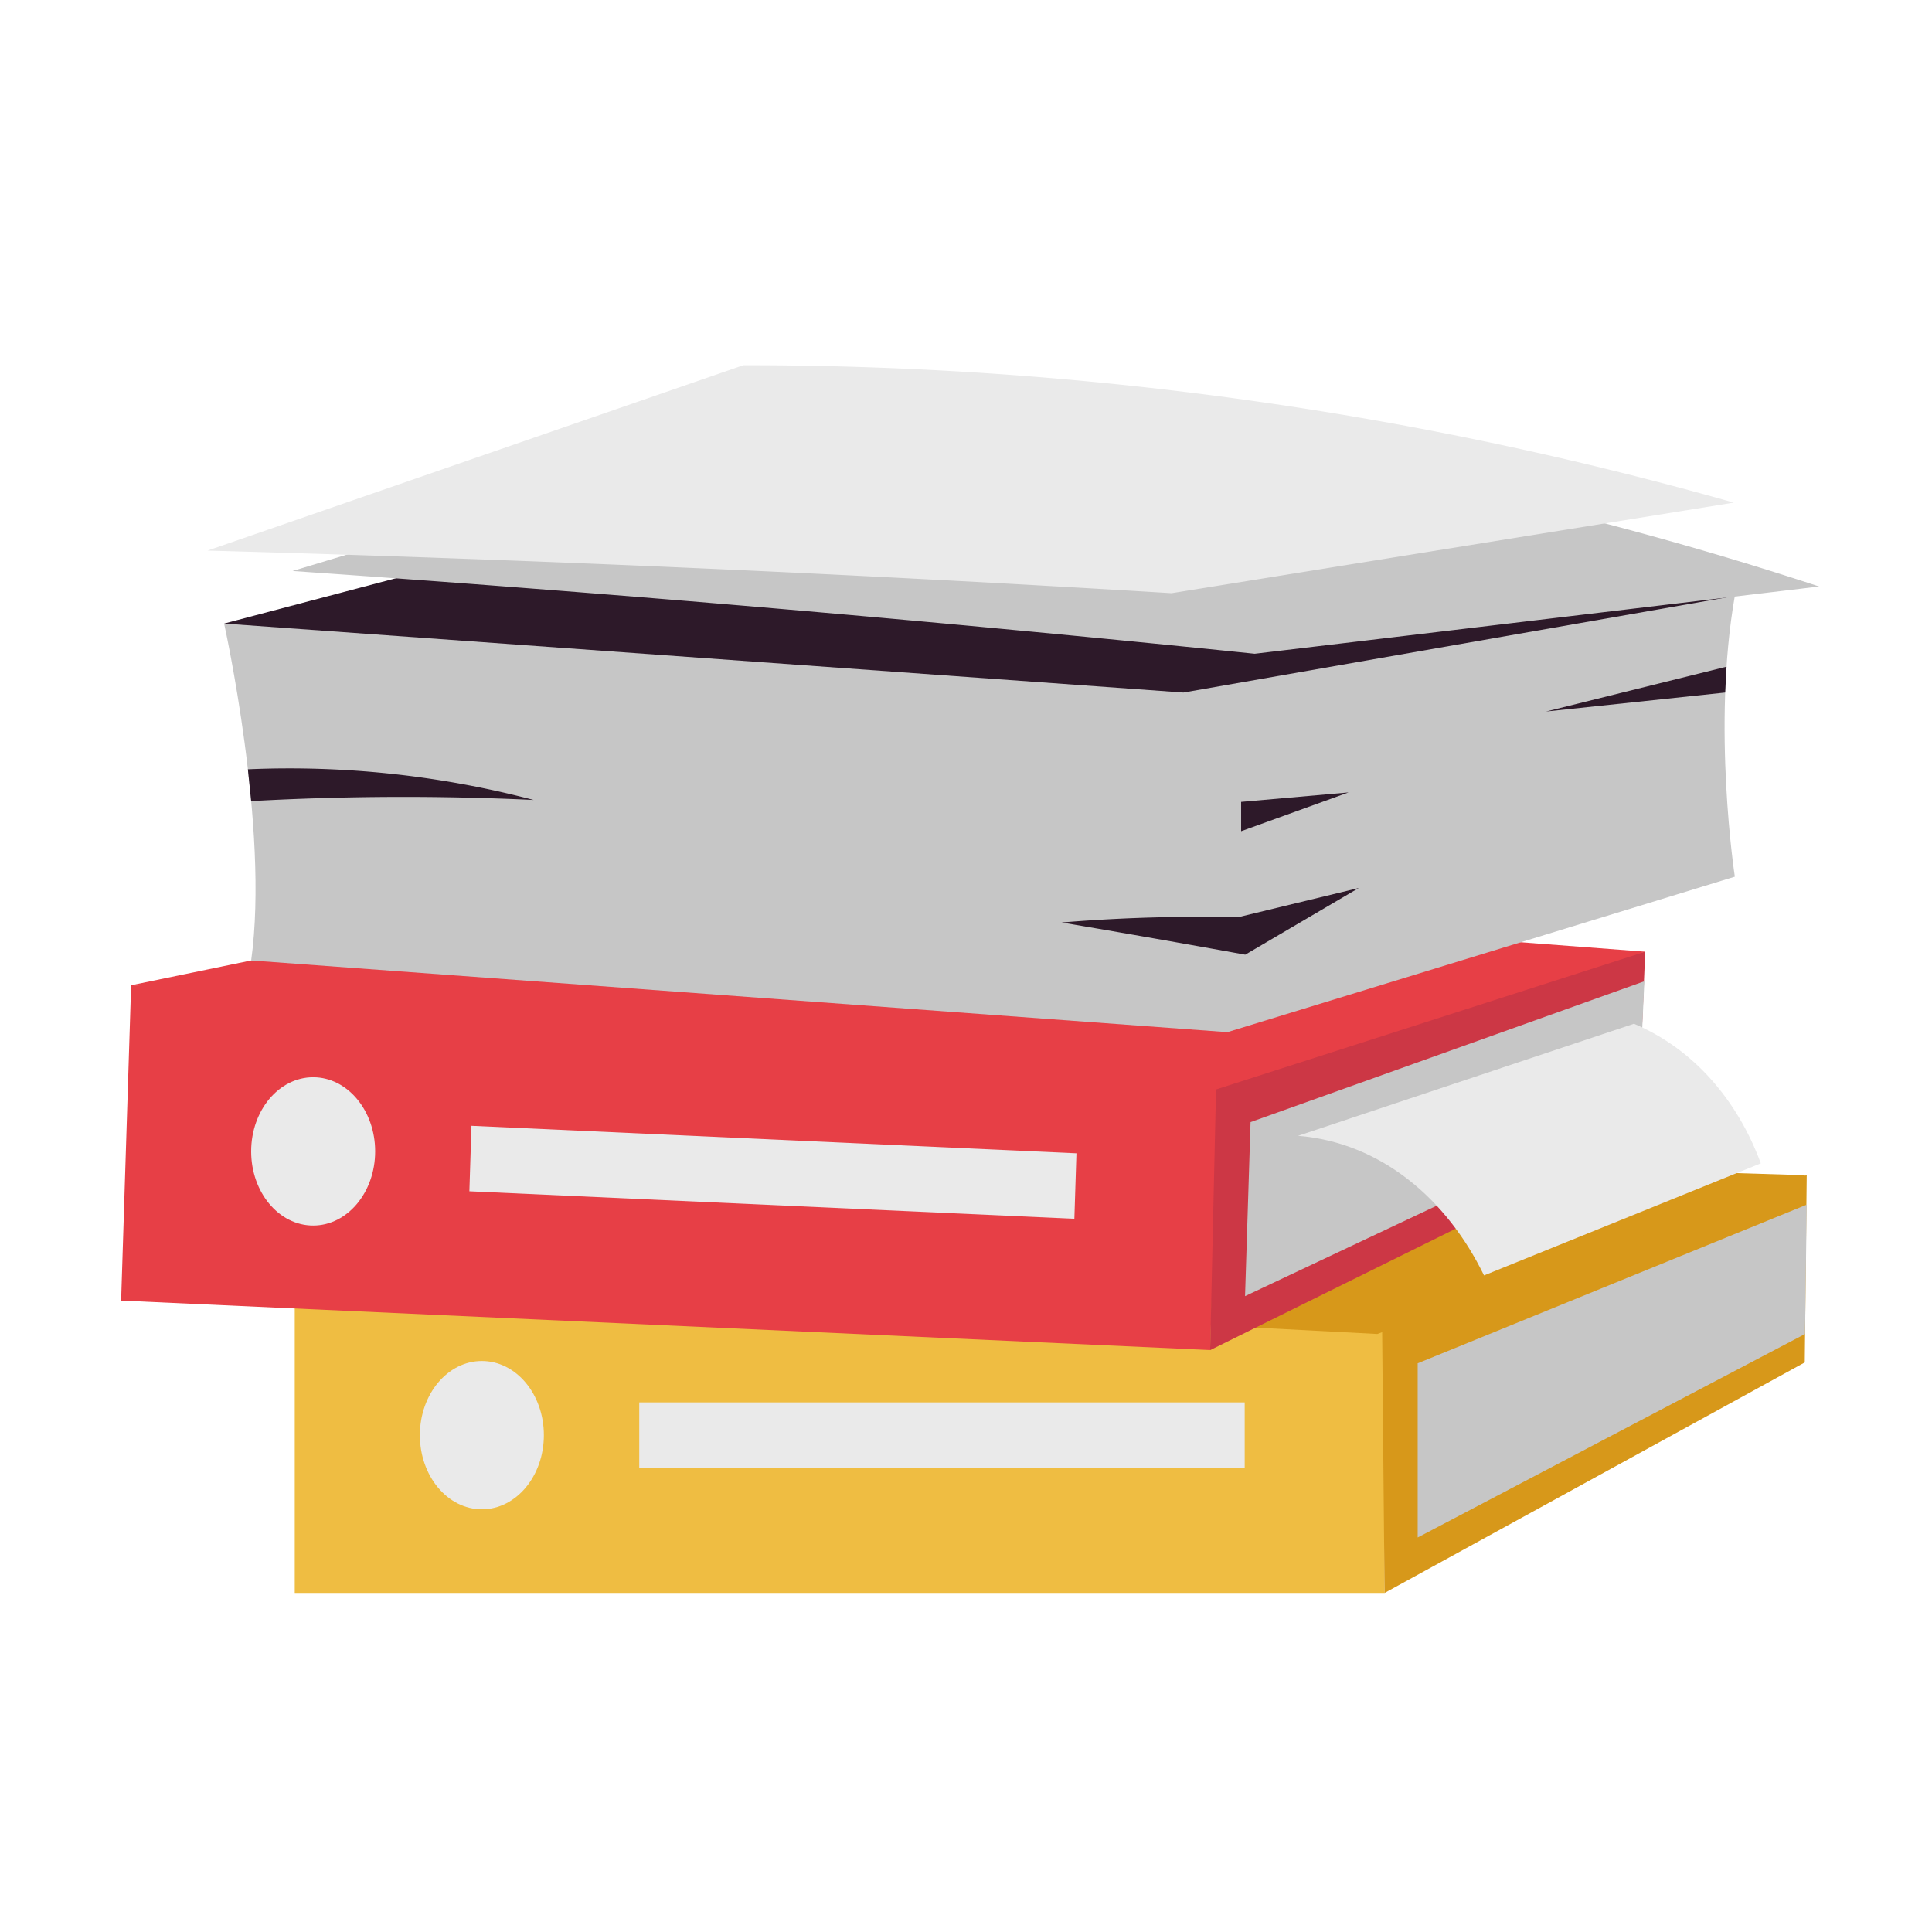 <svg height="512" viewBox="0 0 512 512" width="512" xmlns="http://www.w3.org/2000/svg"><path d="m78.11 338.52h288.81v83.62h-288.81z" fill="#efbd42"/><ellipse cx="127.7" cy="380.33" fill="#eaeaea" rx="16.43" ry="19.65"/><path d="m169.41 371.65h160.45v17.36h-160.45z" fill="#eaeaea"/><path d="m478.28 361.06-111.36 61.09q-.39-41.85-.77-83.7l112.65-27q-.26 24.8-.52 49.61z" fill="#d7981a"/><path d="m78.11 338.52 138.1-35 262.59 7.93-113.8 42.07z" fill="#d7981a"/><path d="m478.8 319.25-103.1 42.04v46.16l102.66-53.93z" fill="#c6c6c6"/><path d="m320.7 357.78-288.6-13.11 2.65-83.57 288.61 13.11z" fill="#e73f46"/><ellipse cx="82.99" cy="305.13" fill="#eaeaea" rx="16.43" ry="19.65"/><path d="m284.72 322.99-160.33-7.29.55-17.35 160.33 7.29z" fill="#eaeaea"/><path d="m433.92 301.8-113.22 56 1.89-83.68 113.41-21.91z" fill="#cc3745"/><path d="m34.75 261.1 139.12-28.74 262.13 19.85-115 36.91z" fill="#e73f46"/><path d="m435.77 260.04-104.36 37.33-1.46 46.12 104.29-49.22z" fill="#c6c6c6"/><path d="m66.56 254.53 258.72 19 134.47-41.2s-6.11-39.69 0-74.42l-129.75 18.77-270.61-11.43s12.05 54.26 7.17 89.28z" fill="#c6c6c6"/><path d="m59.39 165.25 145.44-38.37 254.92 31.06-146.13 25.59z" fill="#2d1929"/><path d="m77.53 151.32 143.26-43.19a965.09 965.09 0 0 1 261.31 47.3l-149.59 17.82q-127.02-13.08-254.98-21.93z" fill="#c6c6c6"/><path d="m55 145.91 142-49.12a959.43 959.43 0 0 1 262.48 36.41l-149 24q-127.55-7.78-255.48-11.29z" fill="#eaeaea"/><g fill="#2d1929"><path d="m65.69 203.87a254.57 254.57 0 0 1 75.74 8.13 731.63 731.63 0 0 0 -74.87.3z"/><path d="m281.35 244.47a439.37 439.37 0 0 1 46.65-1.37l32.09-7.77-30.09 17.67q-24.07-4.37-48.65-8.53z"/><path d="m457.55 176.68-47.85 11.88 47.49-5.03z"/><path d="m357.37 210-28.46 2.51v7.77z"/></g><path d="m344 301c22.17 1.8 39.56 17 49.28 37l73.35-29.7c-6.13-16.64-17.71-30.3-33.62-37z" fill="#eaeaea"/></svg>